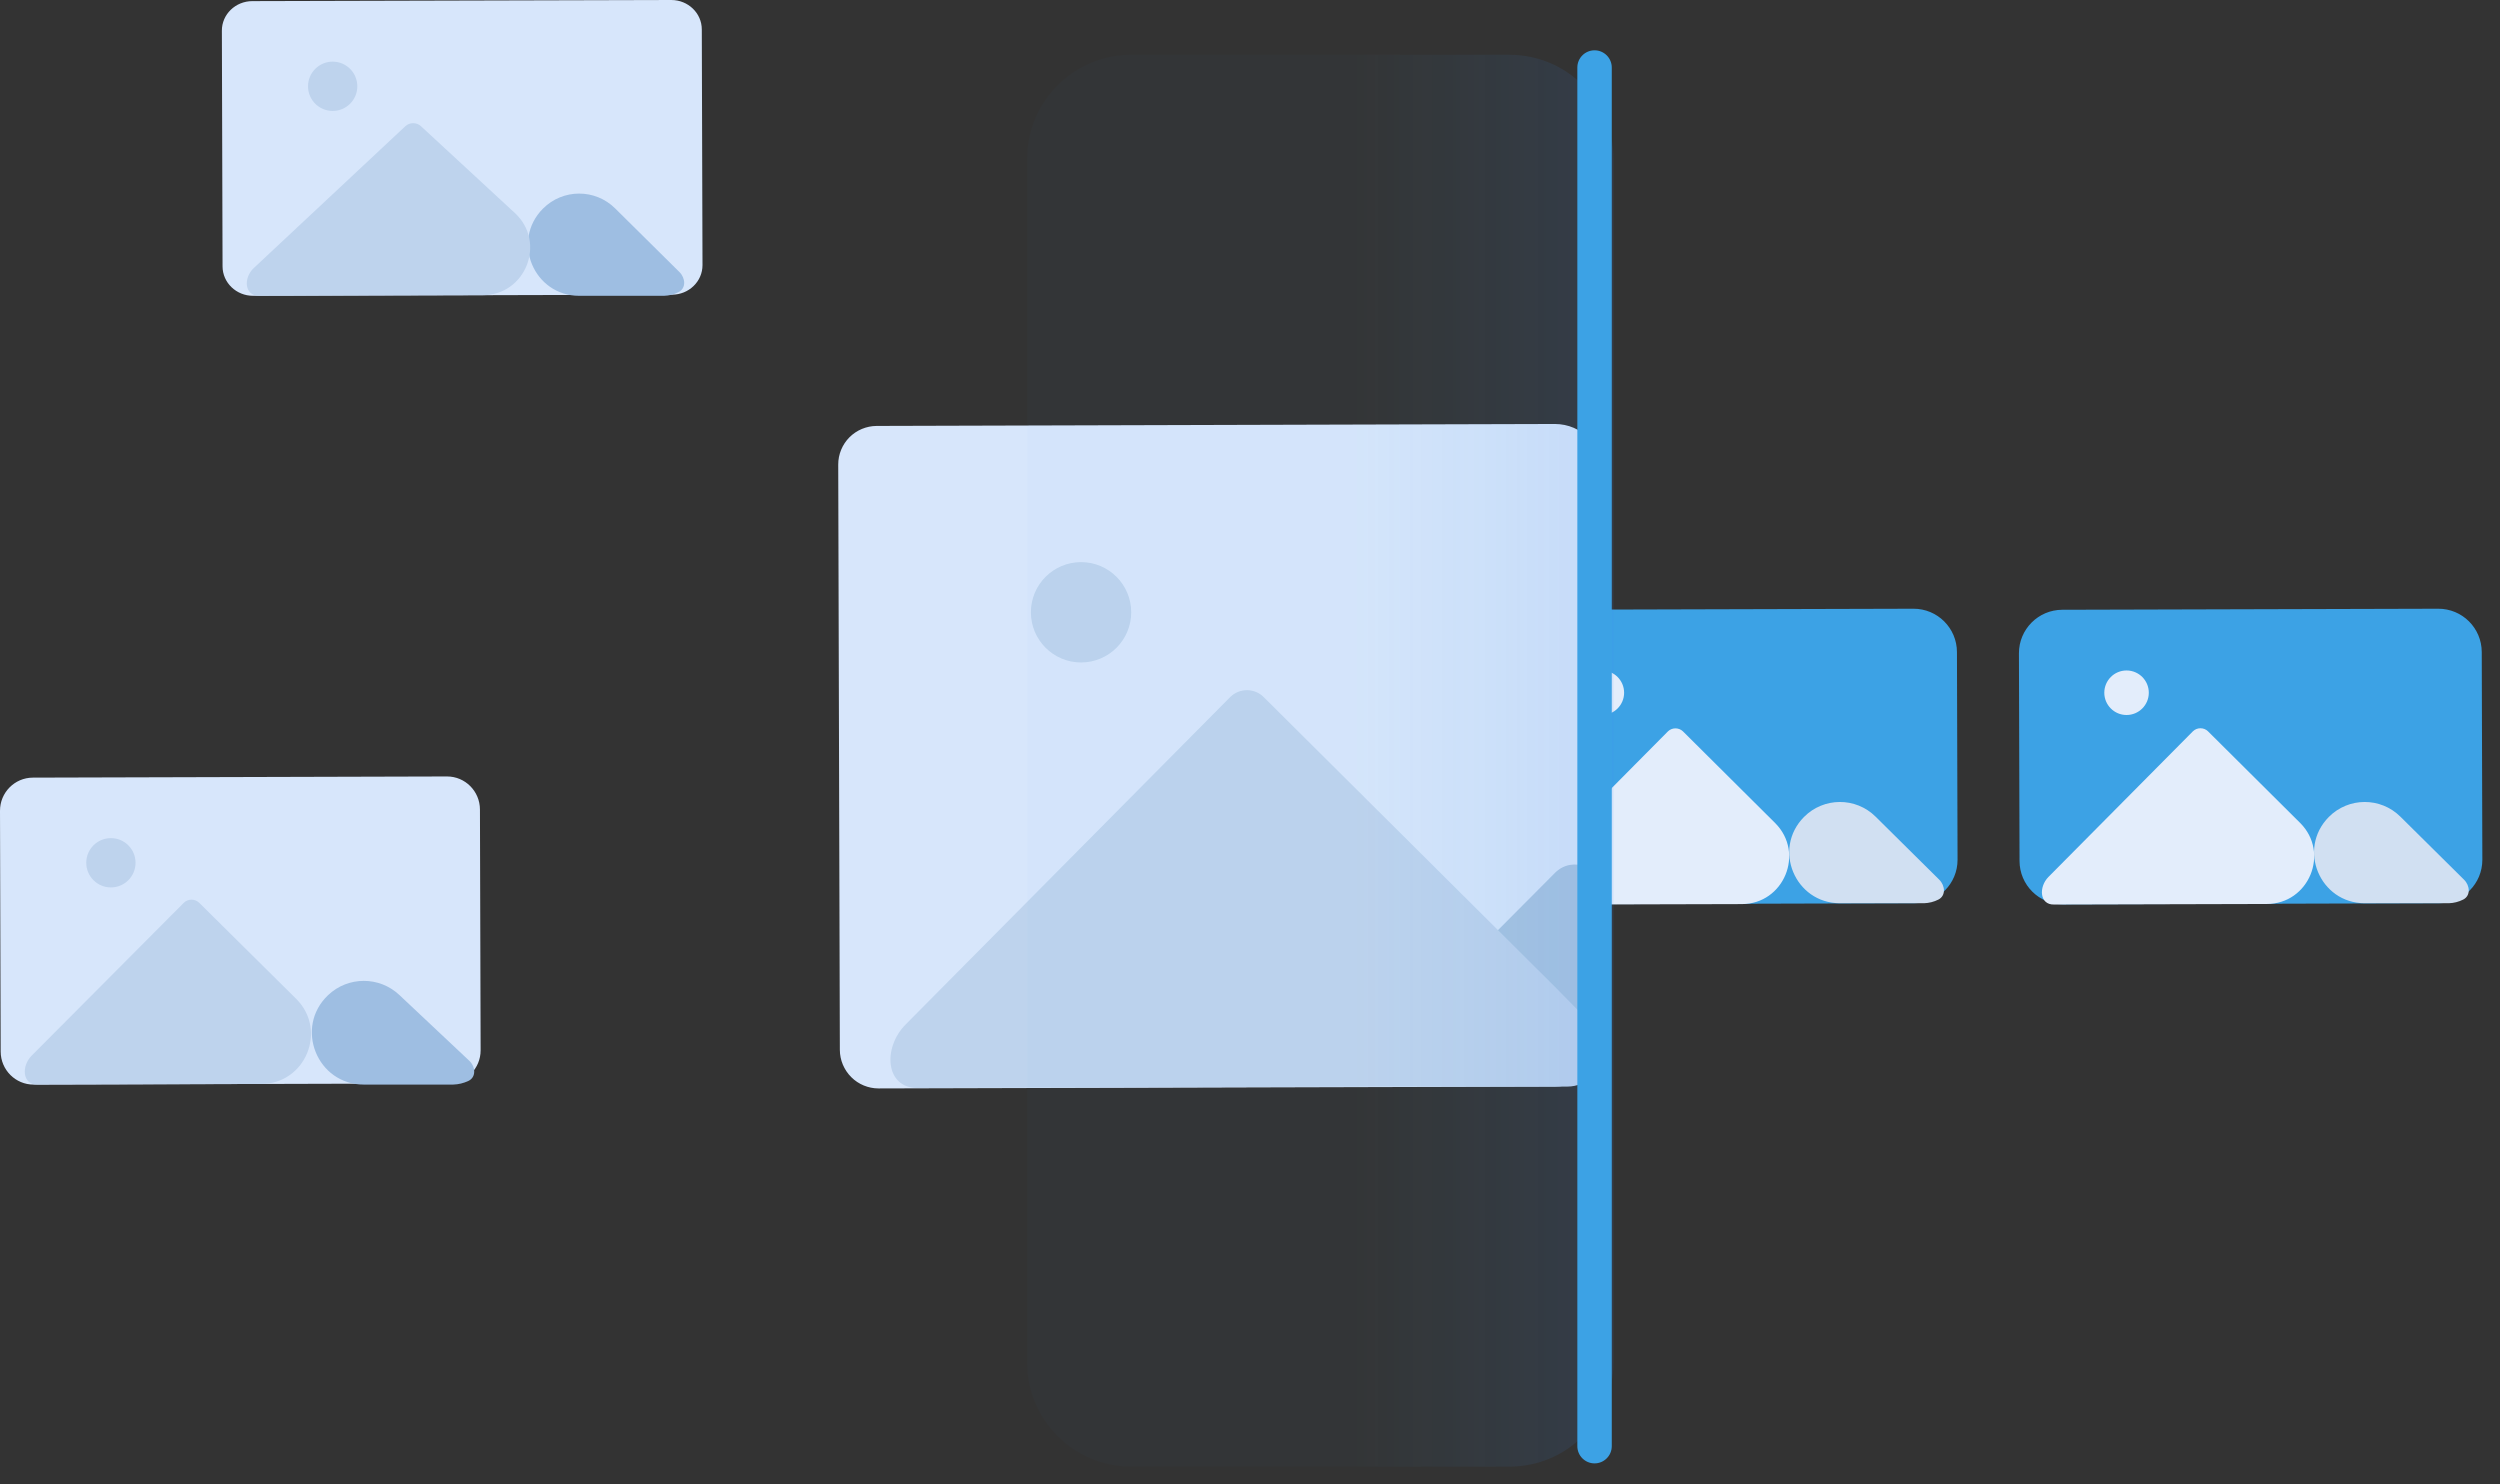 <svg width="96" height="57" viewBox="0 0 96 57" fill="none" xmlns="http://www.w3.org/2000/svg">
<rect x="0" y="0" width="96" height="57" fill="#333333" stroke="none"/>
<path d="M93.627 23.375L79.191 23.415C78.269 23.418 77.525 24.167 77.527 25.088L77.55 33.062C77.552 33.983 78.301 34.728 79.222 34.726L93.659 34.685C94.58 34.683 95.325 33.934 95.322 33.012L95.299 25.038C95.297 24.117 94.549 23.372 93.627 23.375Z" fill="url(#paint0_linear_1489_2)"/>
<path d="M92.174 31.359C91.412 30.604 90.182 30.609 89.427 31.371C88.21 32.598 89.079 34.684 90.807 34.684H94.035C94.226 34.678 94.415 34.631 94.586 34.544C94.879 34.397 94.852 34.01 94.619 33.78L92.174 31.359Z" fill="#D1E0F2"/>
<path d="M78.87 34.734L87.039 34.713C88.665 34.713 89.476 32.746 88.324 31.599L84.783 28.078C84.706 28.005 84.604 27.965 84.498 27.965C84.391 27.965 84.289 28.005 84.212 28.078L78.663 33.672C78.276 34.062 78.321 34.746 78.87 34.734Z" fill="#E3EDFB"/>
<path d="M81.659 27.456C82.132 27.456 82.514 27.073 82.514 26.601C82.514 26.129 82.132 25.746 81.659 25.746C81.188 25.746 80.805 26.129 80.805 26.601C80.805 27.073 81.188 27.456 81.659 27.456Z" fill="#E3EDFB"/>
<path d="M73.475 23.375L59.038 23.415C58.117 23.418 57.373 24.167 57.375 25.088L57.397 33.062C57.4 33.983 58.149 34.728 59.07 34.726L73.507 34.685C74.427 34.683 75.172 33.934 75.17 33.013L75.147 25.039C75.145 24.117 74.396 23.372 73.475 23.375Z" fill="url(#paint1_linear_1489_2)"/>
<path d="M72.022 31.359C71.26 30.604 70.03 30.609 69.274 31.371C68.057 32.598 68.926 34.684 70.654 34.684H73.882C74.074 34.678 74.263 34.631 74.434 34.544C74.726 34.397 74.699 34.01 74.467 33.78L72.022 31.359Z" fill="#D1E0F2"/>
<path d="M58.71 34.738L66.879 34.717C68.505 34.717 69.316 32.75 68.164 31.603L64.623 28.082C64.546 28.009 64.443 27.969 64.337 27.969C64.231 27.969 64.129 28.009 64.052 28.082L58.503 33.676C58.116 34.066 58.16 34.75 58.71 34.738Z" fill="#E3EDFB"/>
<path d="M61.511 27.456C61.983 27.456 62.366 27.073 62.366 26.601C62.366 26.129 61.983 25.746 61.511 25.746C61.039 25.746 60.656 26.129 60.656 26.601C60.656 27.073 61.039 27.456 61.511 27.456Z" fill="#E3EDFB"/>
<path d="M59.709 16.281C60.735 16.284 61.565 17.116 61.565 18.141V39.87C61.565 40.894 60.734 41.725 59.709 41.725L33.734 41.796C33.342 41.795 32.965 41.639 32.688 41.362C32.41 41.084 32.252 40.709 32.25 40.316L32.188 17.841C32.187 17.647 32.225 17.454 32.299 17.274C32.373 17.094 32.481 16.931 32.618 16.793C32.755 16.655 32.918 16.546 33.097 16.471C33.277 16.396 33.469 16.357 33.664 16.356L59.709 16.281Z" fill="#D7E6FB"/>
<path d="M59.71 33.519C60.393 32.832 61.565 33.316 61.565 34.285V39.854C61.565 40.878 60.734 41.708 59.71 41.705C56.698 41.704 55.187 38.066 57.311 35.93L59.71 33.519Z" fill="#A8C4E1"/>
<path d="M61.169 39.38C61.422 39.637 61.564 39.984 61.564 40.346C61.564 41.108 60.947 41.725 60.185 41.725H59.709H53.6L35.227 41.78C33.982 41.773 33.899 40.224 34.776 39.34L47.24 26.766C47.411 26.597 47.642 26.502 47.883 26.502C48.123 26.502 48.354 26.597 48.525 26.766L59.709 37.893L61.169 39.38Z" fill="#BED3ED"/>
<path d="M41.513 25.439C42.576 25.439 43.439 24.576 43.439 23.512C43.439 22.448 42.576 21.585 41.513 21.585C40.449 21.585 39.586 22.448 39.586 23.512C39.586 24.576 40.449 25.439 41.513 25.439Z" fill="#BED3ED"/>
<path d="M61.959 6.103C61.959 3.893 60.168 2.103 57.959 2.103H43.441C41.232 2.103 39.441 3.893 39.441 6.103V52.319C39.441 54.528 41.232 56.319 43.441 56.319H57.959C60.168 56.319 61.959 54.528 61.959 52.319V6.103Z" fill="url(#paint2_linear_1489_2)"/>
<path d="M61.892 2.593C61.892 2.228 61.596 1.932 61.231 1.932C60.866 1.932 60.57 2.228 60.57 2.593V55.533C60.57 55.898 60.866 56.194 61.231 56.194C61.596 56.194 61.892 55.898 61.892 55.533V2.593Z" fill="url(#paint3_linear_1489_2)"/>
<path d="M25.774 4.50559e-06L9.688 0.043C9.041 0.045 8.518 0.553 8.52 1.177L8.546 10.231C8.548 10.856 9.074 11.361 9.721 11.359L25.807 11.316C26.454 11.314 26.977 10.806 26.976 10.181L26.949 1.128C26.948 0.503 26.421 -0.002 25.774 4.50559e-06Z" fill="#D7E6FB"/>
<path d="M23.621 8.002C22.853 7.241 21.614 7.245 20.851 8.01C19.617 9.248 20.494 11.359 22.241 11.359H25.5C25.694 11.353 25.884 11.305 26.057 11.217C26.352 11.069 26.326 10.679 26.091 10.447L23.621 8.002Z" fill="#9EBEE2"/>
<path d="M9.94 11.357L18.536 11.335C20.192 11.335 20.987 9.303 19.771 8.179L16.163 4.844C16.084 4.771 15.977 4.73 15.865 4.73C15.754 4.73 15.647 4.771 15.568 4.844L9.747 10.291C9.34 10.672 9.383 11.355 9.94 11.357Z" fill="#BED3ED"/>
<path d="M12.775 4.26C13.297 4.26 13.721 3.837 13.721 3.314C13.721 2.791 13.297 2.367 12.775 2.367C12.252 2.367 11.828 2.791 11.828 3.314C11.828 3.837 12.252 4.26 12.775 4.26Z" fill="#BED3ED"/>
<path d="M17.163 29.816L1.261 29.861C0.563 29.863 -0.002 30.434 5.03663e-06 31.136L0.026 40.381C0.028 41.083 0.595 41.651 1.294 41.649L17.195 41.604C17.893 41.602 18.458 41.031 18.456 40.33L18.43 31.084C18.428 30.382 17.861 29.814 17.163 29.816Z" fill="#D7E6FB"/>
<path d="M15.334 38.206C14.564 37.482 13.362 37.486 12.597 38.215C11.295 39.455 12.172 41.648 13.97 41.648H17.399C17.603 41.643 17.804 41.594 17.987 41.508C18.291 41.363 18.266 40.964 18.02 40.733L15.334 38.206Z" fill="#9EBEE2"/>
<path d="M1.432 41.646L10.027 41.624C11.734 41.624 12.585 39.555 11.372 38.354L7.654 34.671C7.614 34.632 7.568 34.6 7.516 34.579C7.465 34.558 7.409 34.547 7.354 34.547C7.298 34.547 7.243 34.558 7.191 34.579C7.14 34.6 7.093 34.632 7.054 34.671L1.217 40.535C0.812 40.942 0.859 41.655 1.432 41.646Z" fill="#BED3ED"/>
<path d="M4.259 34.077C4.782 34.077 5.205 33.653 5.205 33.13C5.205 32.608 4.782 32.184 4.259 32.184C3.736 32.184 3.312 32.608 3.312 33.13C3.312 33.653 3.736 34.077 4.259 34.077Z" fill="#BED3ED"/>
<defs>
<linearGradient id="paint0_linear_1489_2" x1="9395.71" y1="4961.84" x2="10154.1" y2="4961.84" gradientUnits="userSpaceOnUse">
<stop stop-color="#3CA2E5"/>
<stop offset="0.55" stop-color="#387EEF"/>
<stop offset="1" stop-color="#3665F6"/>
</linearGradient>
<linearGradient id="paint1_linear_1489_2" x1="9375.54" y1="4961.84" x2="10133.9" y2="4961.84" gradientUnits="userSpaceOnUse">
<stop stop-color="#3CA2E5"/>
<stop offset="0.55" stop-color="#387EEF"/>
<stop offset="1" stop-color="#3665F6"/>
</linearGradient>
<linearGradient id="paint2_linear_1489_2" x1="51.951" y1="29.211" x2="70.716" y2="29.211" gradientUnits="userSpaceOnUse">
<stop stop-color="#3CA2E5" stop-opacity="0.02"/>
<stop offset="1" stop-color="#3665F6" stop-opacity="0.2"/>
</linearGradient>
<linearGradient id="paint3_linear_1489_2" x1="699.936" y1="23694.4" x2="704.143" y2="23694.4" gradientUnits="userSpaceOnUse">
<stop stop-color="#3CA2E5"/>
<stop offset="0.55" stop-color="#387EEF"/>
<stop offset="1" stop-color="#3665F6"/>
</linearGradient>
</defs>
</svg>
